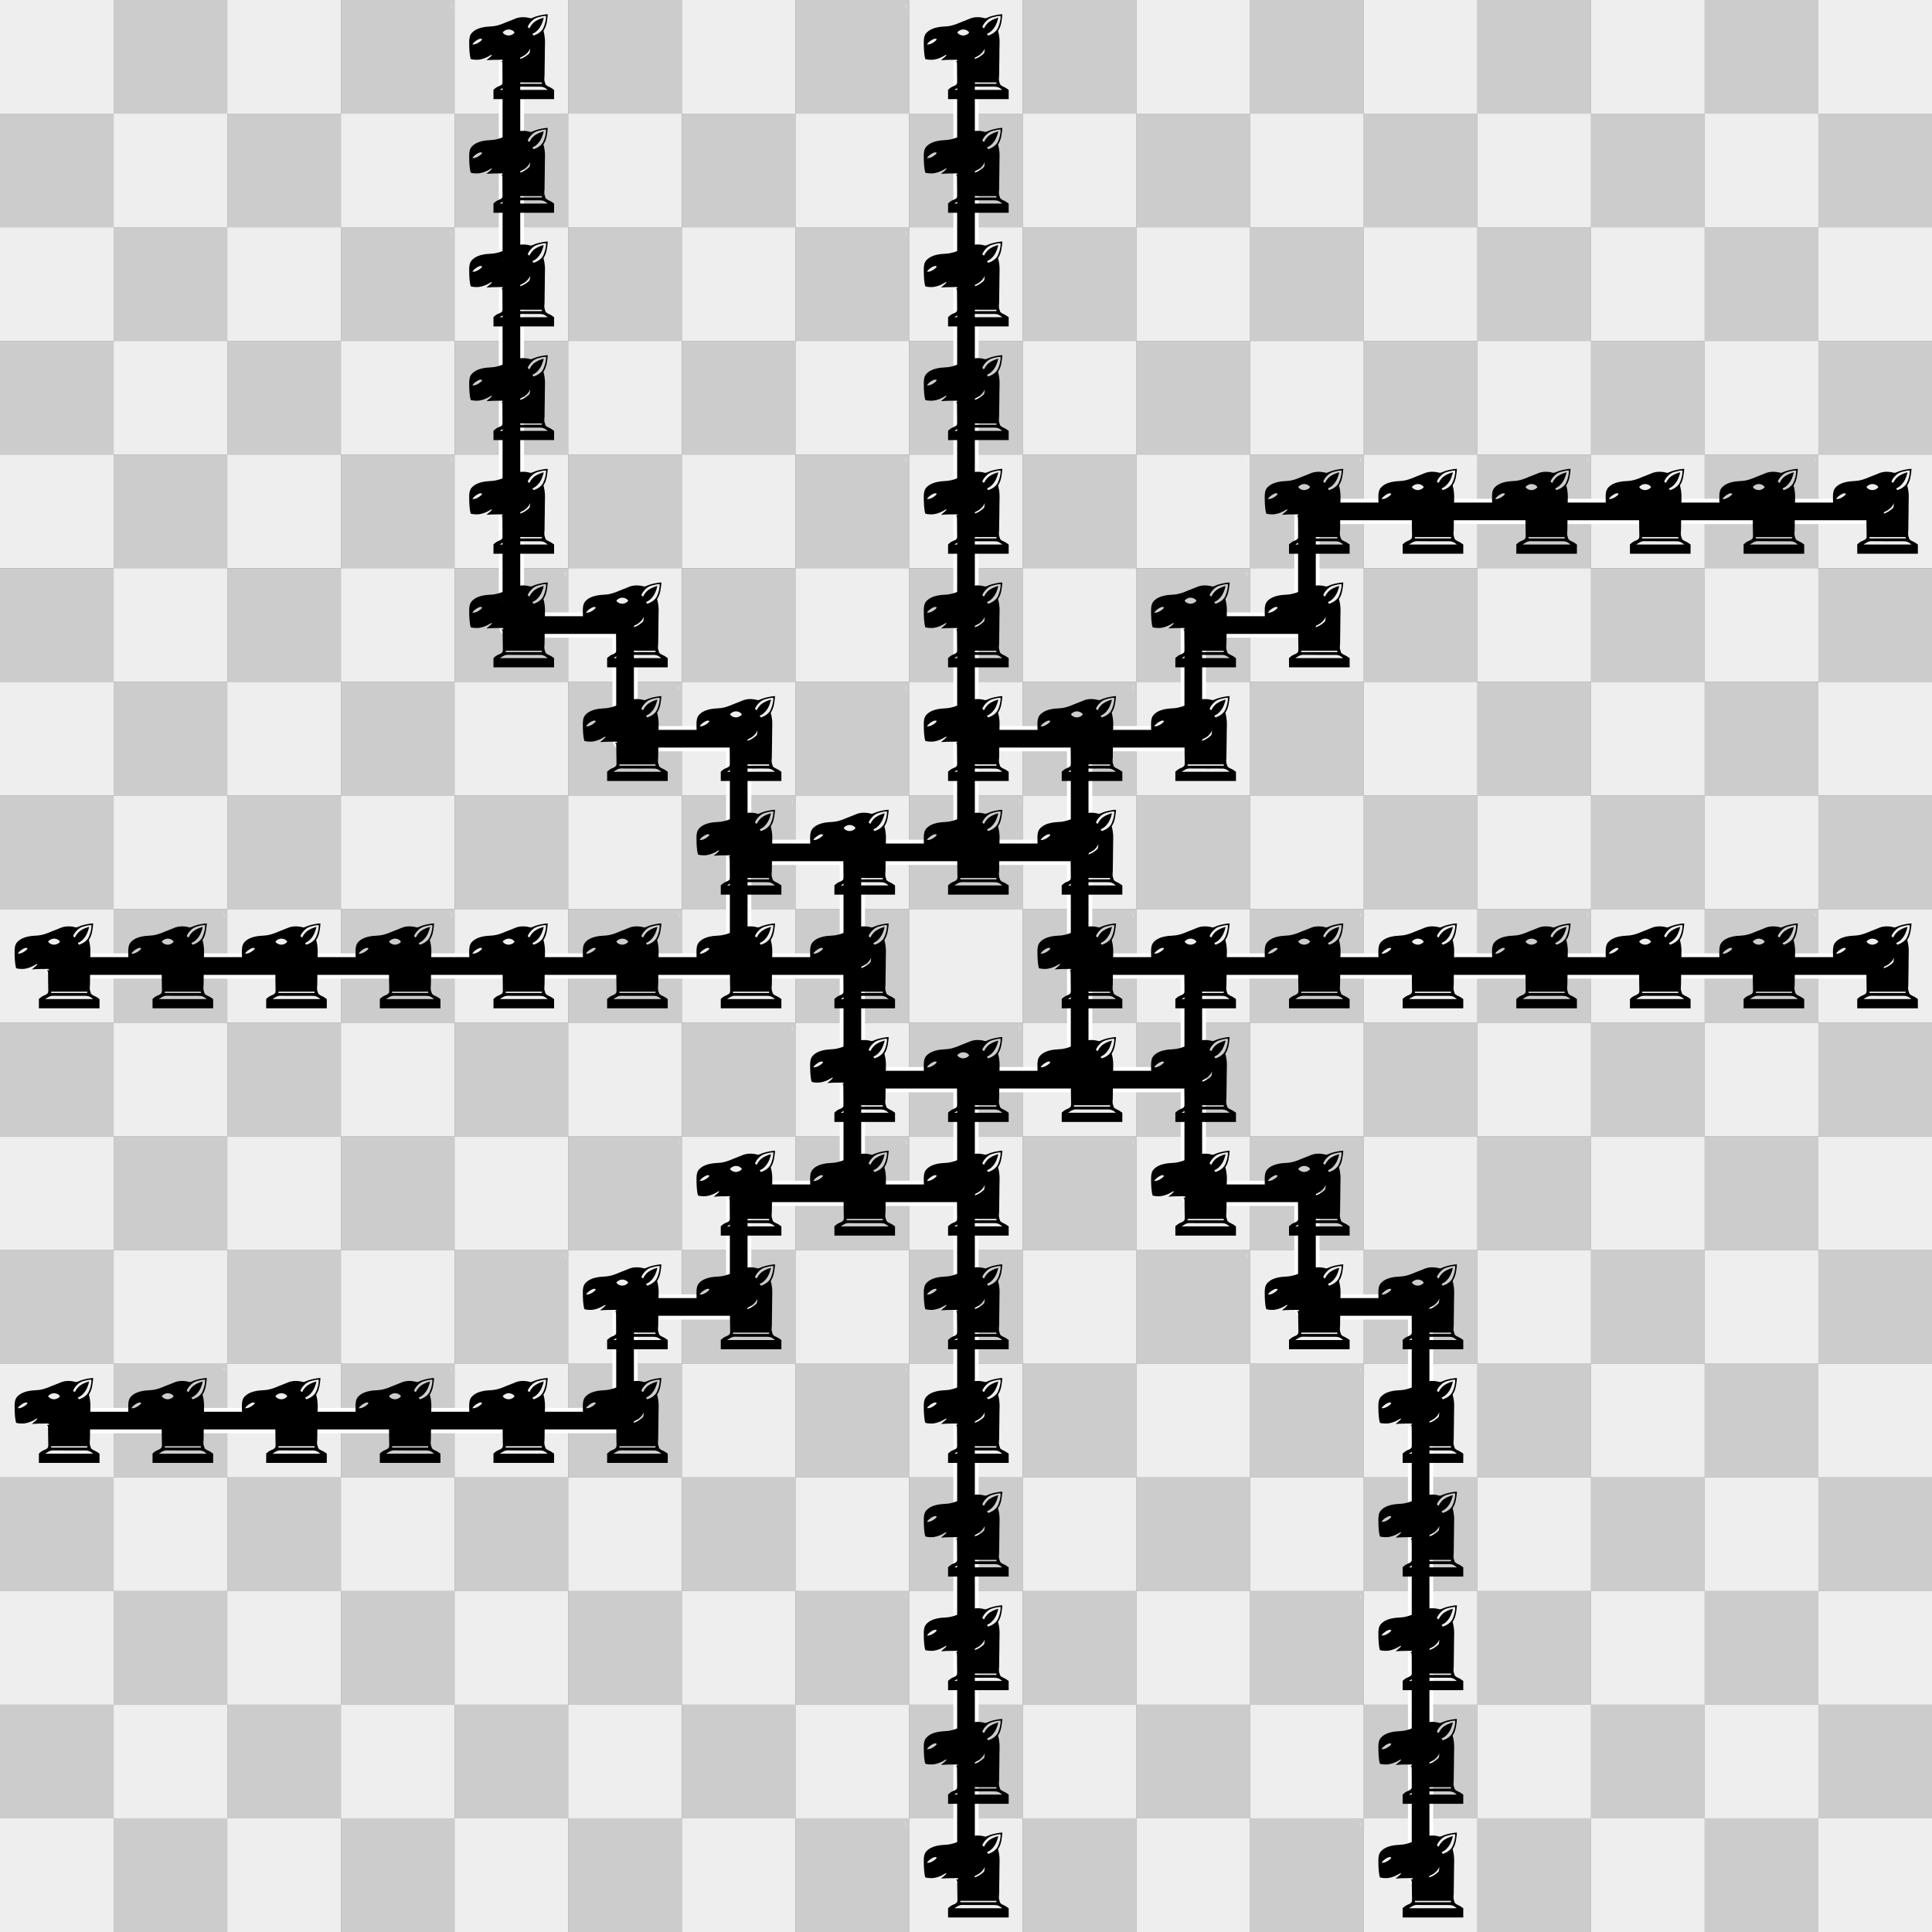 <?xml version="1.0" encoding="UTF-8" standalone="no"?>
<!DOCTYPE svg PUBLIC "-//W3C//DTD SVG 1.1//EN" "http://www.w3.org/Graphics/SVG/1.1/DTD/svg11.dtd">
<svg xmlns:xlink="http://www.w3.org/1999/xlink" version="1.1" viewBox="0 0 765 765" width="765" height="765" xmlns="http://www.w3.org/2000/svg">
  <rect x="0" y="0" width="765" height="765" fill="#808080" stroke="none"/>
  <symbol id="_20" width="45" height="45" overflow="visible">
    <rect width="45" height="45" fill="#eee"/>
  </symbol>
  <symbol id="_20_v1" width="45" height="45" overflow="visible">
    <rect width="45" height="45" fill="#ccc"/>
  </symbol>
  <symbol id="C" width="45" height="45" overflow="visible">
    <line x1="22.5" y1="22.5" x2="22.5" y2="67.5" stroke="white" stroke-width="10" stroke-linecap="round"/>
  </symbol>
  <symbol id="C_v1" width="45" height="45" overflow="visible">
    <line x1="22.5" y1="22.5" x2="22.5" y2="67.5" stroke="hsl(286,65%,60%)" stroke-width="7" stroke-linecap="round"/>
  </symbol>
  <symbol id="C_v2" width="45" height="45" overflow="visible">
    <g fill-rule="evenodd" stroke-width="1.5" stroke-linecap="round" stroke-linejoin="miter" stroke-miterlimit="4" transform="translate(-3,1) scale(0.05)">
      <path d="M0 0 C-3.542 40.073 -8.343 91.304 -31.138 125.718 C-33.22 128.892 -34.037 130.591 -33.691 134.418 C-33.133 136.284 -33.133 136.284 -32.562 138.188 C-32.152 139.681 -31.751 141.178 -31.355 142.676 C-31.134 143.509 -30.913 144.343 -30.685 145.202 C-26.707 161.452 -24.222 178.319 -23 195 C-22.911 196.005 -22.821 197.01 -22.729 198.045 C-21.674 211.98 -22.098 225.91 -22.382 239.866 C-22.552 248.2 -22.693 256.534 -22.837 264.868 C-22.853 265.75 -22.868 266.631 -22.884 267.539 C-23.126 281.465 -23.306 295.39 -23.441 309.317 C-23.451 310.263 -23.46 311.21 -23.469 312.185 C-23.563 321.957 -23.65 331.73 -23.73 341.502 C-23.771 346.51 -23.815 351.518 -23.859 356.526 C-23.868 357.522 -23.877 358.519 -23.886 359.546 C-24.034 375.672 -24.331 391.792 -24.682 407.915 C-25.04 424.53 -25.232 441.142 -25.274 457.761 C-25.303 467.07 -25.406 476.367 -25.701 485.672 C-28.678 523.058 -28.678 523.058 -16.826 556.879 C-7.406 566.606 4.395 572.463 16.734 577.642 C23.909 580.709 30.135 585.042 36.455 589.567 C39.097 591.438 41.802 593.207 44.508 594.984 C48.878 597.878 48.878 597.878 50 599 C50 623.09 50 647.18 50 672 C-108.4 672 -266.8 672 -430 672 C-430 647.58 -430 623.16 -430 598 C-415.76 585.381 -408.307 578.842 -392.297 571.838 C-391.279 571.379 -390.262 570.92 -389.213 570.447 C-386.999 569.45 -384.777 568.471 -382.549 567.507 C-368.096 560.955 -368.096 560.955 -358.132 549.118 C-354.588 538.279 -355.601 526.103 -355.999 514.876 C-356.139 510.154 -356.13 505.432 -356.14 500.708 C-356.178 492.791 -356.316 484.882 -356.524 476.968 C-356.79 466.821 -356.893 456.679 -356.944 446.529 C-356.989 437.774 -357.103 429.019 -357.231 420.265 C-357.269 417.463 -357.3 414.661 -357.329 411.858 C-357.38 407.457 -357.474 403.057 -357.601 398.657 C-357.642 397.046 -357.67 395.435 -357.683 393.823 C-357.518 385.182 -357.518 385.182 -360.868 377.519 C-363.011 375.592 -363.011 375.592 -365.297 374.157 C-365.859 373.775 -366.421 373.393 -367 373 C-367 372.34 -367 371.68 -367 371 C-365.998 370.991 -365.998 370.991 -364.975 370.982 C-320.373 370.92 -320.373 370.92 -276 367 C-274.779 366.83 -273.558 366.66 -272.3 366.484 C-234.225 360.965 -194.42 349.588 -164 325 C-163.393 324.51 -162.786 324.019 -162.161 323.514 C-160.26 321.962 -158.376 320.394 -156.5 318.812 C-155.936 318.337 -155.372 317.862 -154.791 317.373 C-153.699 316.427 -152.625 315.459 -151.571 314.471 C-150 313 -150 313 -148.363 311.71 C-141.902 305.806 -142.079 296.252 -141.125 288.062 C-140.914 286.408 -140.7 284.754 -140.484 283.1 C-139.963 279.069 -139.473 275.036 -139 271 C-139.578 272.188 -139.578 272.188 -140.167 273.401 C-148.257 289.843 -159.475 305.585 -174 317 C-174.906 317.754 -175.812 318.508 -176.746 319.285 C-215.698 351.118 -271.316 360.062 -320.177 360.174 C-321.425 360.18 -322.672 360.187 -323.958 360.194 C-326.648 360.208 -329.338 360.22 -332.027 360.23 C-336.318 360.246 -340.608 360.269 -344.898 360.295 C-357.091 360.365 -369.284 360.425 -381.476 360.477 C-388.23 360.506 -394.983 360.541 -401.736 360.583 C-405.285 360.605 -408.834 360.624 -412.383 360.634 C-432.338 360.691 -452.105 361.559 -472 363 C-473.346 363.096 -474.693 363.192 -476.039 363.288 C-479.359 363.524 -482.68 363.762 -486 364 C-482.928 360.61 -479.685 358.007 -475.938 355.375 C-470.487 351.494 -465.682 347.193 -460.824 342.613 C-458.871 340.806 -456.934 339.1 -454.879 337.422 C-452.436 335.366 -450.335 333.343 -448.25 330.938 C-447.678 330.287 -447.105 329.636 -446.516 328.965 C-445.039 327.051 -443.998 325.196 -443 323 C-443.99 321.515 -443.99 321.515 -445 320 C-448.809 321.389 -451.979 323.17 -455.375 325.375 C-481.705 341.931 -511.111 354.437 -542 359 C-542.628 359.094 -543.257 359.187 -543.904 359.283 C-551.464 360.273 -559.076 360.283 -566.688 360.312 C-567.412 360.316 -568.137 360.32 -568.884 360.323 C-583.03 360.352 -596.283 358.448 -610 355 C-615.657 336.223 -618.103 317.053 -619.688 297.562 C-619.748 296.825 -619.809 296.088 -619.872 295.329 C-621.604 273.924 -622.202 252.466 -622.24 230.996 C-622.25 227.671 -622.281 224.346 -622.312 221.021 C-622.443 194.46 -619.728 166.446 -600.352 146.324 C-599.188 145.174 -599.188 145.174 -598 144 C-597.286 143.264 -596.572 142.528 -595.836 141.77 C-559.034 106.043 -496.565 97.975 -447.562 96.062 C-431.524 95.419 -416.546 93.174 -401 89 C-399.762 88.676 -398.525 88.352 -397.25 88.019 C-372.382 81.472 -348.905 72.056 -325.361 61.769 C-314.017 56.878 -302.453 52.615 -290.865 48.341 C-281.27 44.798 -271.766 41.226 -262.5 36.875 C-225.875 19.69 -180.32 19.721 -141.757 30.462 C-134.073 32.541 -128.815 31.628 -121.625 28.125 C-89.039 13.171 -53.325 5.78 -18 1 C-17.142 0.884 -16.284 0.767 -15.4 0.647 C-10.239 0.007 -5.2 -0.083 0 0 Z M-73 23 C-73.922 23.245 -74.844 23.49 -75.794 23.743 C-96.492 29.31 -111.275 37.852 -126.5 53.188 C-127.328 54.021 -128.156 54.855 -129.009 55.714 C-141.707 68.663 -153.153 83.622 -159 101 C-157.234 102.484 -155.462 103.962 -153.688 105.438 C-152.701 106.261 -151.715 107.085 -150.699 107.934 C-148.119 110.141 -148.119 110.141 -145 111 C-144.515 109.973 -144.031 108.945 -143.531 107.887 C-137.344 95 -129.838 84.416 -120 74 C-119.326 73.261 -118.652 72.523 -117.957 71.762 C-107.182 60.38 -93.834 52.144 -80 45 C-79.333 44.653 -78.665 44.307 -77.978 43.95 C-63.304 36.431 -47.761 31.677 -32 27 C-39.552 60.32 -51.916 94.123 -75 120 C-75.829 120.972 -76.658 121.944 -77.512 122.945 C-89.675 136.977 -104.886 147.817 -122 155 C-120.493 158.362 -118.562 161.002 -116.188 163.812 C-115.521 164.623 -114.855 165.434 -114.168 166.27 C-112.162 168.25 -112.162 168.25 -109.695 167.949 C-80.631 157.714 -49.964 138.397 -35.977 110.095 C-22.552 81.3 -12.807 44.882 -14 13 C-33.601 12.618 -54.221 17.914 -73 23 Z M-357 143 C-351.999 153.427 -342.448 159.464 -332.062 163.934 C-323.964 166.754 -314.603 169.075 -306 168 C-304.928 167.869 -303.855 167.737 -302.75 167.602 C-288.015 165.238 -273.604 158.818 -264.27 146.766 C-263.641 145.892 -263.641 145.892 -263 145 C-267.382 134.912 -277.779 128.633 -287.488 124.523 C-313.714 114.647 -338.452 123.004 -357 143 Z M-578 217 C-578.824 217.678 -579.647 218.356 -580.496 219.055 C-586.658 224.325 -591.755 230.063 -596 237 C-596 237.66 -596 238.32 -596 239 C-573.553 240.68 -550.112 228.05 -533.363 214.07 C-532.193 213.046 -532.193 213.046 -531 212 C-530.148 211.255 -529.296 210.51 -528.418 209.742 C-523.275 205.171 -523.275 205.171 -520.938 198.938 C-520.958 197.968 -520.979 196.999 -521 196 C-536.553 186.177 -566.197 207.05 -578 217 Z M-333 540 C-333 543.63 -333 547.26 -333 551 C-238.62 551 -144.24 551 -47 551 C-47 547.37 -47 543.74 -47 540 C-141.38 540 -235.76 540 -333 540 Z M-379 598 C-379 598.33 -379 598.66 -379 599 C-254.26 599 -129.52 599 -1 599 C-2.65 597.68 -4.3 596.36 -6 595 C-6.872 594.288 -7.743 593.575 -8.641 592.842 C-26.234 578.75 -40.216 573.111 -63.144 573.472 C-66.886 573.51 -70.627 573.436 -74.369 573.378 C-81.659 573.283 -88.946 573.289 -96.236 573.334 C-102.175 573.369 -108.113 573.367 -114.052 573.341 C-114.905 573.337 -115.758 573.333 -116.636 573.329 C-118.369 573.321 -120.103 573.314 -121.836 573.306 C-138.009 573.236 -154.181 573.285 -170.354 573.373 C-184.153 573.446 -197.949 573.41 -211.748 573.297 C-227.864 573.164 -243.979 573.106 -260.096 573.157 C-261.823 573.163 -263.551 573.168 -265.279 573.173 C-266.553 573.177 -266.553 573.177 -267.853 573.18 C-273.764 573.193 -279.674 573.154 -285.586 573.093 C-336.859 571.645 -336.859 571.645 -379 598 Z " fill="#000" transform="translate(798,93)"/>
      <path d="M 24.55,10.4 L 24.1,11.85 L 24.6,12 C 27.75,13 30.25,14.49 32.5,18.75 C 34.75,23.01 35.75,29.06 35.25,39 L 35.2,39.5 L 37.45,39.5 L 37.5,39 C 38,28.94 36.62,22.15 34.25,17.66 C 31.88,13.17 28.46,11.02 25.06,10.5 L 24.55,10.4 z " fill="#fff" stroke="none"/>
    </g>
  </symbol>
  <symbol id="C_v3" width="45" height="45" overflow="visible">
    <line x1="22.5" y1="22.5" x2="22.5" y2="67.5" stroke="white" stroke-width="10" stroke-linecap="round"/>
    <line x1="22.5" y1="22.5" x2="67.5" y2="22.5" stroke="white" stroke-width="10" stroke-linecap="round"/>
  </symbol>
  <symbol id="C_v4" width="45" height="45" overflow="visible">
    <line x1="22.5" y1="22.5" x2="22.5" y2="67.5" stroke="hsl(286,65%,60%)" stroke-width="7" stroke-linecap="round"/>
    <line x1="22.5" y1="22.5" x2="67.5" y2="22.5" stroke="hsl(286,65%,60%)" stroke-width="7" stroke-linecap="round"/>
  </symbol>
  <symbol id="C_v5" width="45" height="45" overflow="visible">
    <line x1="22.5" y1="22.5" x2="67.5" y2="22.5" stroke="white" stroke-width="10" stroke-linecap="round"/>
  </symbol>
  <symbol id="C_v6" width="45" height="45" overflow="visible">
    <line x1="22.5" y1="22.5" x2="67.5" y2="22.5" stroke="hsl(286,65%,60%)" stroke-width="7" stroke-linecap="round"/>
  </symbol>
  <use xlink:href="#_20" x="0" y="0"/>
  <use xlink:href="#_20_v1" x="45" y="0"/>
  <use xlink:href="#_20" x="90" y="0"/>
  <use xlink:href="#_20_v1" x="135" y="0"/>
  <use xlink:href="#_20" x="180" y="0"/>
  <use xlink:href="#_20_v1" x="225" y="0"/>
  <use xlink:href="#_20" x="270" y="0"/>
  <use xlink:href="#_20_v1" x="315" y="0"/>
  <use xlink:href="#_20" x="360" y="0"/>
  <use xlink:href="#_20_v1" x="405" y="0"/>
  <use xlink:href="#_20" x="450" y="0"/>
  <use xlink:href="#_20_v1" x="495" y="0"/>
  <use xlink:href="#_20" x="540" y="0"/>
  <use xlink:href="#_20_v1" x="585" y="0"/>
  <use xlink:href="#_20" x="630" y="0"/>
  <use xlink:href="#_20_v1" x="675" y="0"/>
  <use xlink:href="#_20" x="720" y="0"/>
  <use xlink:href="#_20_v1" x="0" y="45"/>
  <use xlink:href="#_20" x="45" y="45"/>
  <use xlink:href="#_20_v1" x="90" y="45"/>
  <use xlink:href="#_20" x="135" y="45"/>
  <use xlink:href="#_20_v1" x="180" y="45"/>
  <use xlink:href="#_20" x="225" y="45"/>
  <use xlink:href="#_20_v1" x="270" y="45"/>
  <use xlink:href="#_20" x="315" y="45"/>
  <use xlink:href="#_20_v1" x="360" y="45"/>
  <use xlink:href="#_20" x="405" y="45"/>
  <use xlink:href="#_20_v1" x="450" y="45"/>
  <use xlink:href="#_20" x="495" y="45"/>
  <use xlink:href="#_20_v1" x="540" y="45"/>
  <use xlink:href="#_20" x="585" y="45"/>
  <use xlink:href="#_20_v1" x="630" y="45"/>
  <use xlink:href="#_20" x="675" y="45"/>
  <use xlink:href="#_20_v1" x="720" y="45"/>
  <use xlink:href="#_20" x="0" y="90"/>
  <use xlink:href="#_20_v1" x="45" y="90"/>
  <use xlink:href="#_20" x="90" y="90"/>
  <use xlink:href="#_20_v1" x="135" y="90"/>
  <use xlink:href="#_20" x="180" y="90"/>
  <use xlink:href="#_20_v1" x="225" y="90"/>
  <use xlink:href="#_20" x="270" y="90"/>
  <use xlink:href="#_20_v1" x="315" y="90"/>
  <use xlink:href="#_20" x="360" y="90"/>
  <use xlink:href="#_20_v1" x="405" y="90"/>
  <use xlink:href="#_20" x="450" y="90"/>
  <use xlink:href="#_20_v1" x="495" y="90"/>
  <use xlink:href="#_20" x="540" y="90"/>
  <use xlink:href="#_20_v1" x="585" y="90"/>
  <use xlink:href="#_20" x="630" y="90"/>
  <use xlink:href="#_20_v1" x="675" y="90"/>
  <use xlink:href="#_20" x="720" y="90"/>
  <use xlink:href="#_20_v1" x="0" y="135"/>
  <use xlink:href="#_20" x="45" y="135"/>
  <use xlink:href="#_20_v1" x="90" y="135"/>
  <use xlink:href="#_20" x="135" y="135"/>
  <use xlink:href="#_20_v1" x="180" y="135"/>
  <use xlink:href="#_20" x="225" y="135"/>
  <use xlink:href="#_20_v1" x="270" y="135"/>
  <use xlink:href="#_20" x="315" y="135"/>
  <use xlink:href="#_20_v1" x="360" y="135"/>
  <use xlink:href="#_20" x="405" y="135"/>
  <use xlink:href="#_20_v1" x="450" y="135"/>
  <use xlink:href="#_20" x="495" y="135"/>
  <use xlink:href="#_20_v1" x="540" y="135"/>
  <use xlink:href="#_20" x="585" y="135"/>
  <use xlink:href="#_20_v1" x="630" y="135"/>
  <use xlink:href="#_20" x="675" y="135"/>
  <use xlink:href="#_20_v1" x="720" y="135"/>
  <use xlink:href="#_20" x="0" y="180"/>
  <use xlink:href="#_20_v1" x="45" y="180"/>
  <use xlink:href="#_20" x="90" y="180"/>
  <use xlink:href="#_20_v1" x="135" y="180"/>
  <use xlink:href="#_20" x="180" y="180"/>
  <use xlink:href="#_20_v1" x="225" y="180"/>
  <use xlink:href="#_20" x="270" y="180"/>
  <use xlink:href="#_20_v1" x="315" y="180"/>
  <use xlink:href="#_20" x="360" y="180"/>
  <use xlink:href="#_20_v1" x="405" y="180"/>
  <use xlink:href="#_20" x="450" y="180"/>
  <use xlink:href="#_20_v1" x="495" y="180"/>
  <use xlink:href="#_20" x="540" y="180"/>
  <use xlink:href="#_20_v1" x="585" y="180"/>
  <use xlink:href="#_20" x="630" y="180"/>
  <use xlink:href="#_20_v1" x="675" y="180"/>
  <use xlink:href="#_20" x="720" y="180"/>
  <use xlink:href="#_20_v1" x="0" y="225"/>
  <use xlink:href="#_20" x="45" y="225"/>
  <use xlink:href="#_20_v1" x="90" y="225"/>
  <use xlink:href="#_20" x="135" y="225"/>
  <use xlink:href="#_20_v1" x="180" y="225"/>
  <use xlink:href="#_20" x="225" y="225"/>
  <use xlink:href="#_20_v1" x="270" y="225"/>
  <use xlink:href="#_20" x="315" y="225"/>
  <use xlink:href="#_20_v1" x="360" y="225"/>
  <use xlink:href="#_20" x="405" y="225"/>
  <use xlink:href="#_20_v1" x="450" y="225"/>
  <use xlink:href="#_20" x="495" y="225"/>
  <use xlink:href="#_20_v1" x="540" y="225"/>
  <use xlink:href="#_20" x="585" y="225"/>
  <use xlink:href="#_20_v1" x="630" y="225"/>
  <use xlink:href="#_20" x="675" y="225"/>
  <use xlink:href="#_20_v1" x="720" y="225"/>
  <use xlink:href="#_20" x="0" y="270"/>
  <use xlink:href="#_20_v1" x="45" y="270"/>
  <use xlink:href="#_20" x="90" y="270"/>
  <use xlink:href="#_20_v1" x="135" y="270"/>
  <use xlink:href="#_20" x="180" y="270"/>
  <use xlink:href="#_20_v1" x="225" y="270"/>
  <use xlink:href="#_20" x="270" y="270"/>
  <use xlink:href="#_20_v1" x="315" y="270"/>
  <use xlink:href="#_20" x="360" y="270"/>
  <use xlink:href="#_20_v1" x="405" y="270"/>
  <use xlink:href="#_20" x="450" y="270"/>
  <use xlink:href="#_20_v1" x="495" y="270"/>
  <use xlink:href="#_20" x="540" y="270"/>
  <use xlink:href="#_20_v1" x="585" y="270"/>
  <use xlink:href="#_20" x="630" y="270"/>
  <use xlink:href="#_20_v1" x="675" y="270"/>
  <use xlink:href="#_20" x="720" y="270"/>
  <use xlink:href="#_20_v1" x="0" y="315"/>
  <use xlink:href="#_20" x="45" y="315"/>
  <use xlink:href="#_20_v1" x="90" y="315"/>
  <use xlink:href="#_20" x="135" y="315"/>
  <use xlink:href="#_20_v1" x="180" y="315"/>
  <use xlink:href="#_20" x="225" y="315"/>
  <use xlink:href="#_20_v1" x="270" y="315"/>
  <use xlink:href="#_20" x="315" y="315"/>
  <use xlink:href="#_20_v1" x="360" y="315"/>
  <use xlink:href="#_20" x="405" y="315"/>
  <use xlink:href="#_20_v1" x="450" y="315"/>
  <use xlink:href="#_20" x="495" y="315"/>
  <use xlink:href="#_20_v1" x="540" y="315"/>
  <use xlink:href="#_20" x="585" y="315"/>
  <use xlink:href="#_20_v1" x="630" y="315"/>
  <use xlink:href="#_20" x="675" y="315"/>
  <use xlink:href="#_20_v1" x="720" y="315"/>
  <use xlink:href="#_20" x="0" y="360"/>
  <use xlink:href="#_20_v1" x="45" y="360"/>
  <use xlink:href="#_20" x="90" y="360"/>
  <use xlink:href="#_20_v1" x="135" y="360"/>
  <use xlink:href="#_20" x="180" y="360"/>
  <use xlink:href="#_20_v1" x="225" y="360"/>
  <use xlink:href="#_20" x="270" y="360"/>
  <use xlink:href="#_20_v1" x="315" y="360"/>
  <use xlink:href="#_20" x="360" y="360"/>
  <use xlink:href="#_20_v1" x="405" y="360"/>
  <use xlink:href="#_20" x="450" y="360"/>
  <use xlink:href="#_20_v1" x="495" y="360"/>
  <use xlink:href="#_20" x="540" y="360"/>
  <use xlink:href="#_20_v1" x="585" y="360"/>
  <use xlink:href="#_20" x="630" y="360"/>
  <use xlink:href="#_20_v1" x="675" y="360"/>
  <use xlink:href="#_20" x="720" y="360"/>
  <use xlink:href="#_20_v1" x="0" y="405"/>
  <use xlink:href="#_20" x="45" y="405"/>
  <use xlink:href="#_20_v1" x="90" y="405"/>
  <use xlink:href="#_20" x="135" y="405"/>
  <use xlink:href="#_20_v1" x="180" y="405"/>
  <use xlink:href="#_20" x="225" y="405"/>
  <use xlink:href="#_20_v1" x="270" y="405"/>
  <use xlink:href="#_20" x="315" y="405"/>
  <use xlink:href="#_20_v1" x="360" y="405"/>
  <use xlink:href="#_20" x="405" y="405"/>
  <use xlink:href="#_20_v1" x="450" y="405"/>
  <use xlink:href="#_20" x="495" y="405"/>
  <use xlink:href="#_20_v1" x="540" y="405"/>
  <use xlink:href="#_20" x="585" y="405"/>
  <use xlink:href="#_20_v1" x="630" y="405"/>
  <use xlink:href="#_20" x="675" y="405"/>
  <use xlink:href="#_20_v1" x="720" y="405"/>
  <use xlink:href="#_20" x="0" y="450"/>
  <use xlink:href="#_20_v1" x="45" y="450"/>
  <use xlink:href="#_20" x="90" y="450"/>
  <use xlink:href="#_20_v1" x="135" y="450"/>
  <use xlink:href="#_20" x="180" y="450"/>
  <use xlink:href="#_20_v1" x="225" y="450"/>
  <use xlink:href="#_20" x="270" y="450"/>
  <use xlink:href="#_20_v1" x="315" y="450"/>
  <use xlink:href="#_20" x="360" y="450"/>
  <use xlink:href="#_20_v1" x="405" y="450"/>
  <use xlink:href="#_20" x="450" y="450"/>
  <use xlink:href="#_20_v1" x="495" y="450"/>
  <use xlink:href="#_20" x="540" y="450"/>
  <use xlink:href="#_20_v1" x="585" y="450"/>
  <use xlink:href="#_20" x="630" y="450"/>
  <use xlink:href="#_20_v1" x="675" y="450"/>
  <use xlink:href="#_20" x="720" y="450"/>
  <use xlink:href="#_20_v1" x="0" y="495"/>
  <use xlink:href="#_20" x="45" y="495"/>
  <use xlink:href="#_20_v1" x="90" y="495"/>
  <use xlink:href="#_20" x="135" y="495"/>
  <use xlink:href="#_20_v1" x="180" y="495"/>
  <use xlink:href="#_20" x="225" y="495"/>
  <use xlink:href="#_20_v1" x="270" y="495"/>
  <use xlink:href="#_20" x="315" y="495"/>
  <use xlink:href="#_20_v1" x="360" y="495"/>
  <use xlink:href="#_20" x="405" y="495"/>
  <use xlink:href="#_20_v1" x="450" y="495"/>
  <use xlink:href="#_20" x="495" y="495"/>
  <use xlink:href="#_20_v1" x="540" y="495"/>
  <use xlink:href="#_20" x="585" y="495"/>
  <use xlink:href="#_20_v1" x="630" y="495"/>
  <use xlink:href="#_20" x="675" y="495"/>
  <use xlink:href="#_20_v1" x="720" y="495"/>
  <use xlink:href="#_20" x="0" y="540"/>
  <use xlink:href="#_20_v1" x="45" y="540"/>
  <use xlink:href="#_20" x="90" y="540"/>
  <use xlink:href="#_20_v1" x="135" y="540"/>
  <use xlink:href="#_20" x="180" y="540"/>
  <use xlink:href="#_20_v1" x="225" y="540"/>
  <use xlink:href="#_20" x="270" y="540"/>
  <use xlink:href="#_20_v1" x="315" y="540"/>
  <use xlink:href="#_20" x="360" y="540"/>
  <use xlink:href="#_20_v1" x="405" y="540"/>
  <use xlink:href="#_20" x="450" y="540"/>
  <use xlink:href="#_20_v1" x="495" y="540"/>
  <use xlink:href="#_20" x="540" y="540"/>
  <use xlink:href="#_20_v1" x="585" y="540"/>
  <use xlink:href="#_20" x="630" y="540"/>
  <use xlink:href="#_20_v1" x="675" y="540"/>
  <use xlink:href="#_20" x="720" y="540"/>
  <use xlink:href="#_20_v1" x="0" y="585"/>
  <use xlink:href="#_20" x="45" y="585"/>
  <use xlink:href="#_20_v1" x="90" y="585"/>
  <use xlink:href="#_20" x="135" y="585"/>
  <use xlink:href="#_20_v1" x="180" y="585"/>
  <use xlink:href="#_20" x="225" y="585"/>
  <use xlink:href="#_20_v1" x="270" y="585"/>
  <use xlink:href="#_20" x="315" y="585"/>
  <use xlink:href="#_20_v1" x="360" y="585"/>
  <use xlink:href="#_20" x="405" y="585"/>
  <use xlink:href="#_20_v1" x="450" y="585"/>
  <use xlink:href="#_20" x="495" y="585"/>
  <use xlink:href="#_20_v1" x="540" y="585"/>
  <use xlink:href="#_20" x="585" y="585"/>
  <use xlink:href="#_20_v1" x="630" y="585"/>
  <use xlink:href="#_20" x="675" y="585"/>
  <use xlink:href="#_20_v1" x="720" y="585"/>
  <use xlink:href="#_20" x="0" y="630"/>
  <use xlink:href="#_20_v1" x="45" y="630"/>
  <use xlink:href="#_20" x="90" y="630"/>
  <use xlink:href="#_20_v1" x="135" y="630"/>
  <use xlink:href="#_20" x="180" y="630"/>
  <use xlink:href="#_20_v1" x="225" y="630"/>
  <use xlink:href="#_20" x="270" y="630"/>
  <use xlink:href="#_20_v1" x="315" y="630"/>
  <use xlink:href="#_20" x="360" y="630"/>
  <use xlink:href="#_20_v1" x="405" y="630"/>
  <use xlink:href="#_20" x="450" y="630"/>
  <use xlink:href="#_20_v1" x="495" y="630"/>
  <use xlink:href="#_20" x="540" y="630"/>
  <use xlink:href="#_20_v1" x="585" y="630"/>
  <use xlink:href="#_20" x="630" y="630"/>
  <use xlink:href="#_20_v1" x="675" y="630"/>
  <use xlink:href="#_20" x="720" y="630"/>
  <use xlink:href="#_20_v1" x="0" y="675"/>
  <use xlink:href="#_20" x="45" y="675"/>
  <use xlink:href="#_20_v1" x="90" y="675"/>
  <use xlink:href="#_20" x="135" y="675"/>
  <use xlink:href="#_20_v1" x="180" y="675"/>
  <use xlink:href="#_20" x="225" y="675"/>
  <use xlink:href="#_20_v1" x="270" y="675"/>
  <use xlink:href="#_20" x="315" y="675"/>
  <use xlink:href="#_20_v1" x="360" y="675"/>
  <use xlink:href="#_20" x="405" y="675"/>
  <use xlink:href="#_20_v1" x="450" y="675"/>
  <use xlink:href="#_20" x="495" y="675"/>
  <use xlink:href="#_20_v1" x="540" y="675"/>
  <use xlink:href="#_20" x="585" y="675"/>
  <use xlink:href="#_20_v1" x="630" y="675"/>
  <use xlink:href="#_20" x="675" y="675"/>
  <use xlink:href="#_20_v1" x="720" y="675"/>
  <use xlink:href="#_20" x="0" y="720"/>
  <use xlink:href="#_20_v1" x="45" y="720"/>
  <use xlink:href="#_20" x="90" y="720"/>
  <use xlink:href="#_20_v1" x="135" y="720"/>
  <use xlink:href="#_20" x="180" y="720"/>
  <use xlink:href="#_20_v1" x="225" y="720"/>
  <use xlink:href="#_20" x="270" y="720"/>
  <use xlink:href="#_20_v1" x="315" y="720"/>
  <use xlink:href="#_20" x="360" y="720"/>
  <use xlink:href="#_20_v1" x="405" y="720"/>
  <use xlink:href="#_20" x="450" y="720"/>
  <use xlink:href="#_20_v1" x="495" y="720"/>
  <use xlink:href="#_20" x="540" y="720"/>
  <use xlink:href="#_20_v1" x="585" y="720"/>
  <use xlink:href="#_20" x="630" y="720"/>
  <use xlink:href="#_20_v1" x="675" y="720"/>
  <use xlink:href="#_20" x="720" y="720"/>
  <use xlink:href="#C" x="180" y="0"/>
  <use xlink:href="#C" x="360" y="0"/>
  <use xlink:href="#C" x="180" y="45"/>
  <use xlink:href="#C" x="360" y="45"/>
  <use xlink:href="#C" x="180" y="90"/>
  <use xlink:href="#C" x="360" y="90"/>
  <use xlink:href="#C" x="180" y="135"/>
  <use xlink:href="#C" x="360" y="135"/>
  <use xlink:href="#C" x="180" y="180"/>
  <use xlink:href="#C" x="360" y="180"/>
  <use xlink:href="#C_v3" x="495" y="180"/>
  <use xlink:href="#C_v5" x="540" y="180"/>
  <use xlink:href="#C_v5" x="585" y="180"/>
  <use xlink:href="#C_v5" x="630" y="180"/>
  <use xlink:href="#C_v5" x="675" y="180"/>
  <use xlink:href="#C_v5" x="180" y="225"/>
  <use xlink:href="#C" x="225" y="225"/>
  <use xlink:href="#C" x="360" y="225"/>
  <use xlink:href="#C_v3" x="450" y="225"/>
  <use xlink:href="#C_v5" x="225" y="270"/>
  <use xlink:href="#C" x="270" y="270"/>
  <use xlink:href="#C_v3" x="360" y="270"/>
  <use xlink:href="#C_v3" x="405" y="270"/>
  <use xlink:href="#C_v3" x="270" y="315"/>
  <use xlink:href="#C_v3" x="315" y="315"/>
  <use xlink:href="#C_v5" x="360" y="315"/>
  <use xlink:href="#C" x="405" y="315"/>
  <use xlink:href="#C_v5" x="0" y="360"/>
  <use xlink:href="#C_v5" x="45" y="360"/>
  <use xlink:href="#C_v5" x="90" y="360"/>
  <use xlink:href="#C_v5" x="135" y="360"/>
  <use xlink:href="#C_v5" x="180" y="360"/>
  <use xlink:href="#C_v5" x="225" y="360"/>
  <use xlink:href="#C_v5" x="270" y="360"/>
  <use xlink:href="#C" x="315" y="360"/>
  <use xlink:href="#C_v3" x="405" y="360"/>
  <use xlink:href="#C_v3" x="450" y="360"/>
  <use xlink:href="#C_v5" x="495" y="360"/>
  <use xlink:href="#C_v5" x="540" y="360"/>
  <use xlink:href="#C_v5" x="585" y="360"/>
  <use xlink:href="#C_v5" x="630" y="360"/>
  <use xlink:href="#C_v5" x="675" y="360"/>
  <use xlink:href="#C_v3" x="315" y="405"/>
  <use xlink:href="#C_v3" x="360" y="405"/>
  <use xlink:href="#C_v5" x="405" y="405"/>
  <use xlink:href="#C" x="450" y="405"/>
  <use xlink:href="#C_v3" x="270" y="450"/>
  <use xlink:href="#C_v5" x="315" y="450"/>
  <use xlink:href="#C" x="360" y="450"/>
  <use xlink:href="#C_v5" x="450" y="450"/>
  <use xlink:href="#C" x="495" y="450"/>
  <use xlink:href="#C_v3" x="225" y="495"/>
  <use xlink:href="#C" x="360" y="495"/>
  <use xlink:href="#C_v5" x="495" y="495"/>
  <use xlink:href="#C" x="540" y="495"/>
  <use xlink:href="#C_v5" x="0" y="540"/>
  <use xlink:href="#C_v5" x="45" y="540"/>
  <use xlink:href="#C_v5" x="90" y="540"/>
  <use xlink:href="#C_v5" x="135" y="540"/>
  <use xlink:href="#C_v5" x="180" y="540"/>
  <use xlink:href="#C" x="360" y="540"/>
  <use xlink:href="#C" x="540" y="540"/>
  <use xlink:href="#C" x="360" y="585"/>
  <use xlink:href="#C" x="540" y="585"/>
  <use xlink:href="#C" x="360" y="630"/>
  <use xlink:href="#C" x="540" y="630"/>
  <use xlink:href="#C" x="360" y="675"/>
  <use xlink:href="#C" x="540" y="675"/>
  <use xlink:href="#C_v1" x="180" y="0"/>
  <use xlink:href="#C_v1" x="360" y="0"/>
  <use xlink:href="#C_v1" x="180" y="45"/>
  <use xlink:href="#C_v1" x="360" y="45"/>
  <use xlink:href="#C_v1" x="180" y="90"/>
  <use xlink:href="#C_v1" x="360" y="90"/>
  <use xlink:href="#C_v1" x="180" y="135"/>
  <use xlink:href="#C_v1" x="360" y="135"/>
  <use xlink:href="#C_v1" x="180" y="180"/>
  <use xlink:href="#C_v1" x="360" y="180"/>
  <use xlink:href="#C_v4" x="495" y="180"/>
  <use xlink:href="#C_v6" x="540" y="180"/>
  <use xlink:href="#C_v6" x="585" y="180"/>
  <use xlink:href="#C_v6" x="630" y="180"/>
  <use xlink:href="#C_v6" x="675" y="180"/>
  <use xlink:href="#C_v6" x="180" y="225"/>
  <use xlink:href="#C_v1" x="225" y="225"/>
  <use xlink:href="#C_v1" x="360" y="225"/>
  <use xlink:href="#C_v4" x="450" y="225"/>
  <use xlink:href="#C_v6" x="225" y="270"/>
  <use xlink:href="#C_v1" x="270" y="270"/>
  <use xlink:href="#C_v4" x="360" y="270"/>
  <use xlink:href="#C_v4" x="405" y="270"/>
  <use xlink:href="#C_v4" x="270" y="315"/>
  <use xlink:href="#C_v4" x="315" y="315"/>
  <use xlink:href="#C_v6" x="360" y="315"/>
  <use xlink:href="#C_v1" x="405" y="315"/>
  <use xlink:href="#C_v6" x="0" y="360"/>
  <use xlink:href="#C_v6" x="45" y="360"/>
  <use xlink:href="#C_v6" x="90" y="360"/>
  <use xlink:href="#C_v6" x="135" y="360"/>
  <use xlink:href="#C_v6" x="180" y="360"/>
  <use xlink:href="#C_v6" x="225" y="360"/>
  <use xlink:href="#C_v6" x="270" y="360"/>
  <use xlink:href="#C_v1" x="315" y="360"/>
  <use xlink:href="#C_v4" x="405" y="360"/>
  <use xlink:href="#C_v4" x="450" y="360"/>
  <use xlink:href="#C_v6" x="495" y="360"/>
  <use xlink:href="#C_v6" x="540" y="360"/>
  <use xlink:href="#C_v6" x="585" y="360"/>
  <use xlink:href="#C_v6" x="630" y="360"/>
  <use xlink:href="#C_v6" x="675" y="360"/>
  <use xlink:href="#C_v4" x="315" y="405"/>
  <use xlink:href="#C_v4" x="360" y="405"/>
  <use xlink:href="#C_v6" x="405" y="405"/>
  <use xlink:href="#C_v1" x="450" y="405"/>
  <use xlink:href="#C_v4" x="270" y="450"/>
  <use xlink:href="#C_v6" x="315" y="450"/>
  <use xlink:href="#C_v1" x="360" y="450"/>
  <use xlink:href="#C_v6" x="450" y="450"/>
  <use xlink:href="#C_v1" x="495" y="450"/>
  <use xlink:href="#C_v4" x="225" y="495"/>
  <use xlink:href="#C_v1" x="360" y="495"/>
  <use xlink:href="#C_v6" x="495" y="495"/>
  <use xlink:href="#C_v1" x="540" y="495"/>
  <use xlink:href="#C_v6" x="0" y="540"/>
  <use xlink:href="#C_v6" x="45" y="540"/>
  <use xlink:href="#C_v6" x="90" y="540"/>
  <use xlink:href="#C_v6" x="135" y="540"/>
  <use xlink:href="#C_v6" x="180" y="540"/>
  <use xlink:href="#C_v1" x="360" y="540"/>
  <use xlink:href="#C_v1" x="540" y="540"/>
  <use xlink:href="#C_v1" x="360" y="585"/>
  <use xlink:href="#C_v1" x="540" y="585"/>
  <use xlink:href="#C_v1" x="360" y="630"/>
  <use xlink:href="#C_v1" x="540" y="630"/>
  <use xlink:href="#C_v1" x="360" y="675"/>
  <use xlink:href="#C_v1" x="540" y="675"/>
  <use xlink:href="#C_v2" x="180" y="0"/>
  <use xlink:href="#C_v2" x="360" y="0"/>
  <use xlink:href="#C_v2" x="180" y="45"/>
  <use xlink:href="#C_v2" x="360" y="45"/>
  <use xlink:href="#C_v2" x="180" y="90"/>
  <use xlink:href="#C_v2" x="360" y="90"/>
  <use xlink:href="#C_v2" x="180" y="135"/>
  <use xlink:href="#C_v2" x="360" y="135"/>
  <use xlink:href="#C_v2" x="180" y="180"/>
  <use xlink:href="#C_v2" x="360" y="180"/>
  <use xlink:href="#C_v2" x="495" y="180"/>
  <use xlink:href="#C_v2" x="540" y="180"/>
  <use xlink:href="#C_v2" x="585" y="180"/>
  <use xlink:href="#C_v2" x="630" y="180"/>
  <use xlink:href="#C_v2" x="675" y="180"/>
  <use xlink:href="#C_v2" x="720" y="180"/>
  <use xlink:href="#C_v2" x="180" y="225"/>
  <use xlink:href="#C_v2" x="225" y="225"/>
  <use xlink:href="#C_v2" x="360" y="225"/>
  <use xlink:href="#C_v2" x="450" y="225"/>
  <use xlink:href="#C_v2" x="495" y="225"/>
  <use xlink:href="#C_v2" x="225" y="270"/>
  <use xlink:href="#C_v2" x="270" y="270"/>
  <use xlink:href="#C_v2" x="360" y="270"/>
  <use xlink:href="#C_v2" x="405" y="270"/>
  <use xlink:href="#C_v2" x="450" y="270"/>
  <use xlink:href="#C_v2" x="270" y="315"/>
  <use xlink:href="#C_v2" x="315" y="315"/>
  <use xlink:href="#C_v2" x="360" y="315"/>
  <use xlink:href="#C_v2" x="405" y="315"/>
  <use xlink:href="#C_v2" x="0" y="360"/>
  <use xlink:href="#C_v2" x="45" y="360"/>
  <use xlink:href="#C_v2" x="90" y="360"/>
  <use xlink:href="#C_v2" x="135" y="360"/>
  <use xlink:href="#C_v2" x="180" y="360"/>
  <use xlink:href="#C_v2" x="225" y="360"/>
  <use xlink:href="#C_v2" x="270" y="360"/>
  <use xlink:href="#C_v2" x="315" y="360"/>
  <use xlink:href="#C_v2" x="405" y="360"/>
  <use xlink:href="#C_v2" x="450" y="360"/>
  <use xlink:href="#C_v2" x="495" y="360"/>
  <use xlink:href="#C_v2" x="540" y="360"/>
  <use xlink:href="#C_v2" x="585" y="360"/>
  <use xlink:href="#C_v2" x="630" y="360"/>
  <use xlink:href="#C_v2" x="675" y="360"/>
  <use xlink:href="#C_v2" x="720" y="360"/>
  <use xlink:href="#C_v2" x="315" y="405"/>
  <use xlink:href="#C_v2" x="360" y="405"/>
  <use xlink:href="#C_v2" x="405" y="405"/>
  <use xlink:href="#C_v2" x="450" y="405"/>
  <use xlink:href="#C_v2" x="270" y="450"/>
  <use xlink:href="#C_v2" x="315" y="450"/>
  <use xlink:href="#C_v2" x="360" y="450"/>
  <use xlink:href="#C_v2" x="450" y="450"/>
  <use xlink:href="#C_v2" x="495" y="450"/>
  <use xlink:href="#C_v2" x="225" y="495"/>
  <use xlink:href="#C_v2" x="270" y="495"/>
  <use xlink:href="#C_v2" x="360" y="495"/>
  <use xlink:href="#C_v2" x="495" y="495"/>
  <use xlink:href="#C_v2" x="540" y="495"/>
  <use xlink:href="#C_v2" x="0" y="540"/>
  <use xlink:href="#C_v2" x="45" y="540"/>
  <use xlink:href="#C_v2" x="90" y="540"/>
  <use xlink:href="#C_v2" x="135" y="540"/>
  <use xlink:href="#C_v2" x="180" y="540"/>
  <use xlink:href="#C_v2" x="225" y="540"/>
  <use xlink:href="#C_v2" x="360" y="540"/>
  <use xlink:href="#C_v2" x="540" y="540"/>
  <use xlink:href="#C_v2" x="360" y="585"/>
  <use xlink:href="#C_v2" x="540" y="585"/>
  <use xlink:href="#C_v2" x="360" y="630"/>
  <use xlink:href="#C_v2" x="540" y="630"/>
  <use xlink:href="#C_v2" x="360" y="675"/>
  <use xlink:href="#C_v2" x="540" y="675"/>
  <use xlink:href="#C_v2" x="360" y="720"/>
  <use xlink:href="#C_v2" x="540" y="720"/>
</svg>